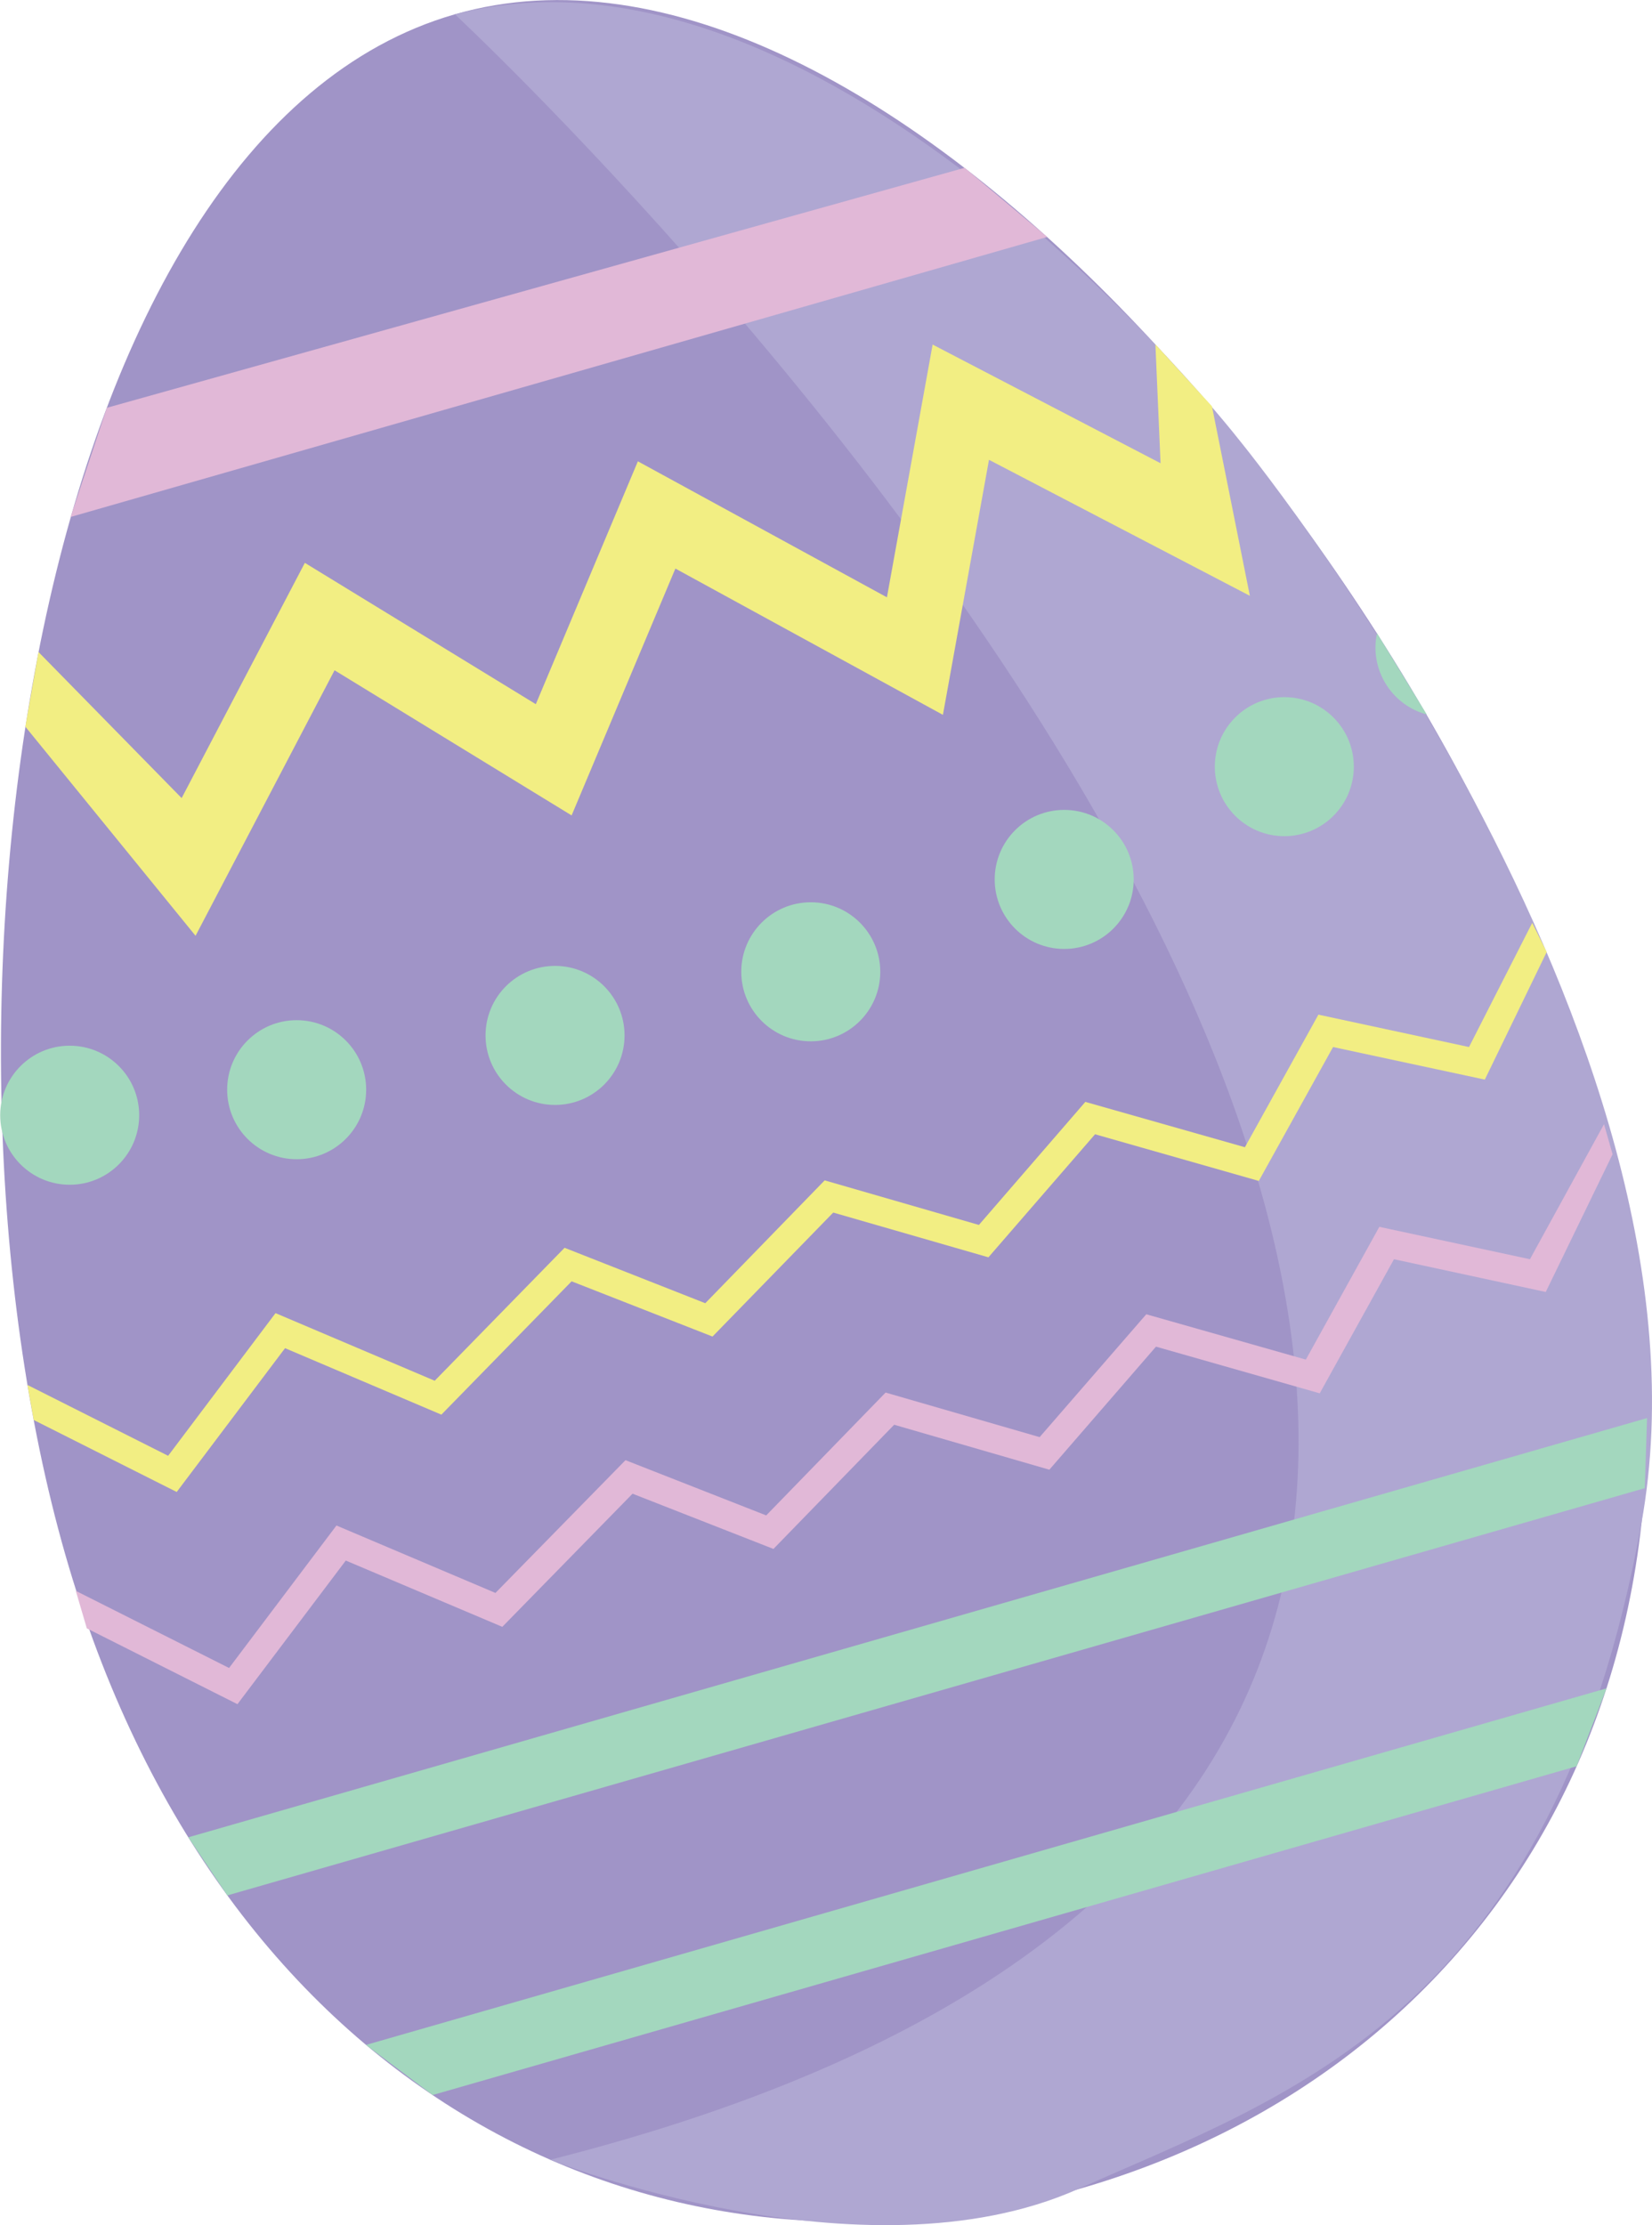 <svg xmlns="http://www.w3.org/2000/svg" viewBox="0 0 86.76 116.82"><defs><style>.cls-1{fill:#a094c7;}.cls-2{fill:#afa7d2;}.cls-3{fill:#f2ee83;}.cls-4{fill:#a3d7be;}.cls-5{fill:#e1b8d7;}</style></defs><title>purple egg</title><g id="Layer_2" data-name="Layer 2"><g id="eggs"><g id="purple_egg" data-name="purple egg"><path class="cls-1" d="M84.11,58.48c8.09,28.21-5.19,50.06-27.47,56.45s-45.12-5.1-53.21-33.31S1.62,7.14,23.89.75,76,30.26,84.11,58.48Z"/><path class="cls-2" d="M23.89.75s96.27,89.55,5,112.64c0,0,16.44,6.56,27.72,1.54S81.55,105.57,86.2,80,65,23,65,23,43.63-4.35,23.89.75Z"/><polygon class="cls-3" points="10.27 49.13 1.33 38.15 2.02 34.23 9.54 41.9 16.01 29.55 28.14 36.97 33.5 24.22 46.58 31.36 48.98 18.09 60.95 24.32 60.68 18.08 63.65 21.33 65.64 31.28 51.94 24.14 49.52 37.53 35.47 29.85 30.02 42.81 17.57 35.19 10.27 49.13"/><circle class="cls-4" cx="3.66" cy="58.55" r="3.65"/><circle class="cls-4" cx="15.58" cy="57.21" r="3.65"/><circle class="cls-4" cx="29.15" cy="54.36" r="3.65"/><circle class="cls-4" cx="42.58" cy="51.02" r="3.65"/><circle class="cls-4" cx="55.89" cy="46.17" r="3.65"/><circle class="cls-4" cx="67.45" cy="40.25" r="3.65"/><path class="cls-4" d="M72.32,33.25h0A3.52,3.52,0,0,0,72.38,35a3.64,3.64,0,0,0,2.55,2.51Z"/><polygon class="cls-3" points="9.28 78.33 1.77 74.55 1.44 72.71 8.83 76.43 14.47 68.94 22.83 72.49 29.65 65.51 37.04 68.42 43.31 61.97 51.41 64.31 57 57.85 65.38 60.23 69.24 53.27 77.15 54.97 80.47 48.45 81.23 49.98 77.98 56.68 70.01 54.97 66.11 62 57.51 59.55 51.91 66.01 43.76 63.66 37.42 70.17 30.02 67.27 23.18 74.27 14.97 70.78 9.28 78.33"/><polygon class="cls-5" points="12.47 89.47 4.56 85.49 3.98 83.52 12.03 87.57 17.67 80.09 26.02 83.63 32.85 76.66 40.24 79.56 46.51 73.11 54.6 75.45 60.2 69 68.58 71.38 72.44 64.41 80.35 66.11 84.24 59.02 84.69 60.6 81.18 67.83 73.21 66.11 69.31 73.15 60.71 70.7 55.11 77.16 46.96 74.8 40.62 81.32 33.22 78.42 26.38 85.41 18.16 81.93 12.47 89.47"/><polygon class="cls-5" points="55 12.44 3.71 27.14 5.61 21.41 50.66 8.81 55 12.44"/><polygon class="cls-4" points="11.94 99.51 9.89 96.46 86.5 74.45 86.38 78.13 11.94 99.51"/><polygon class="cls-4" points="22.72 109.99 19.22 107.36 84.37 88.64 82.8 92.73 22.72 109.99"/></g></g></g></svg>